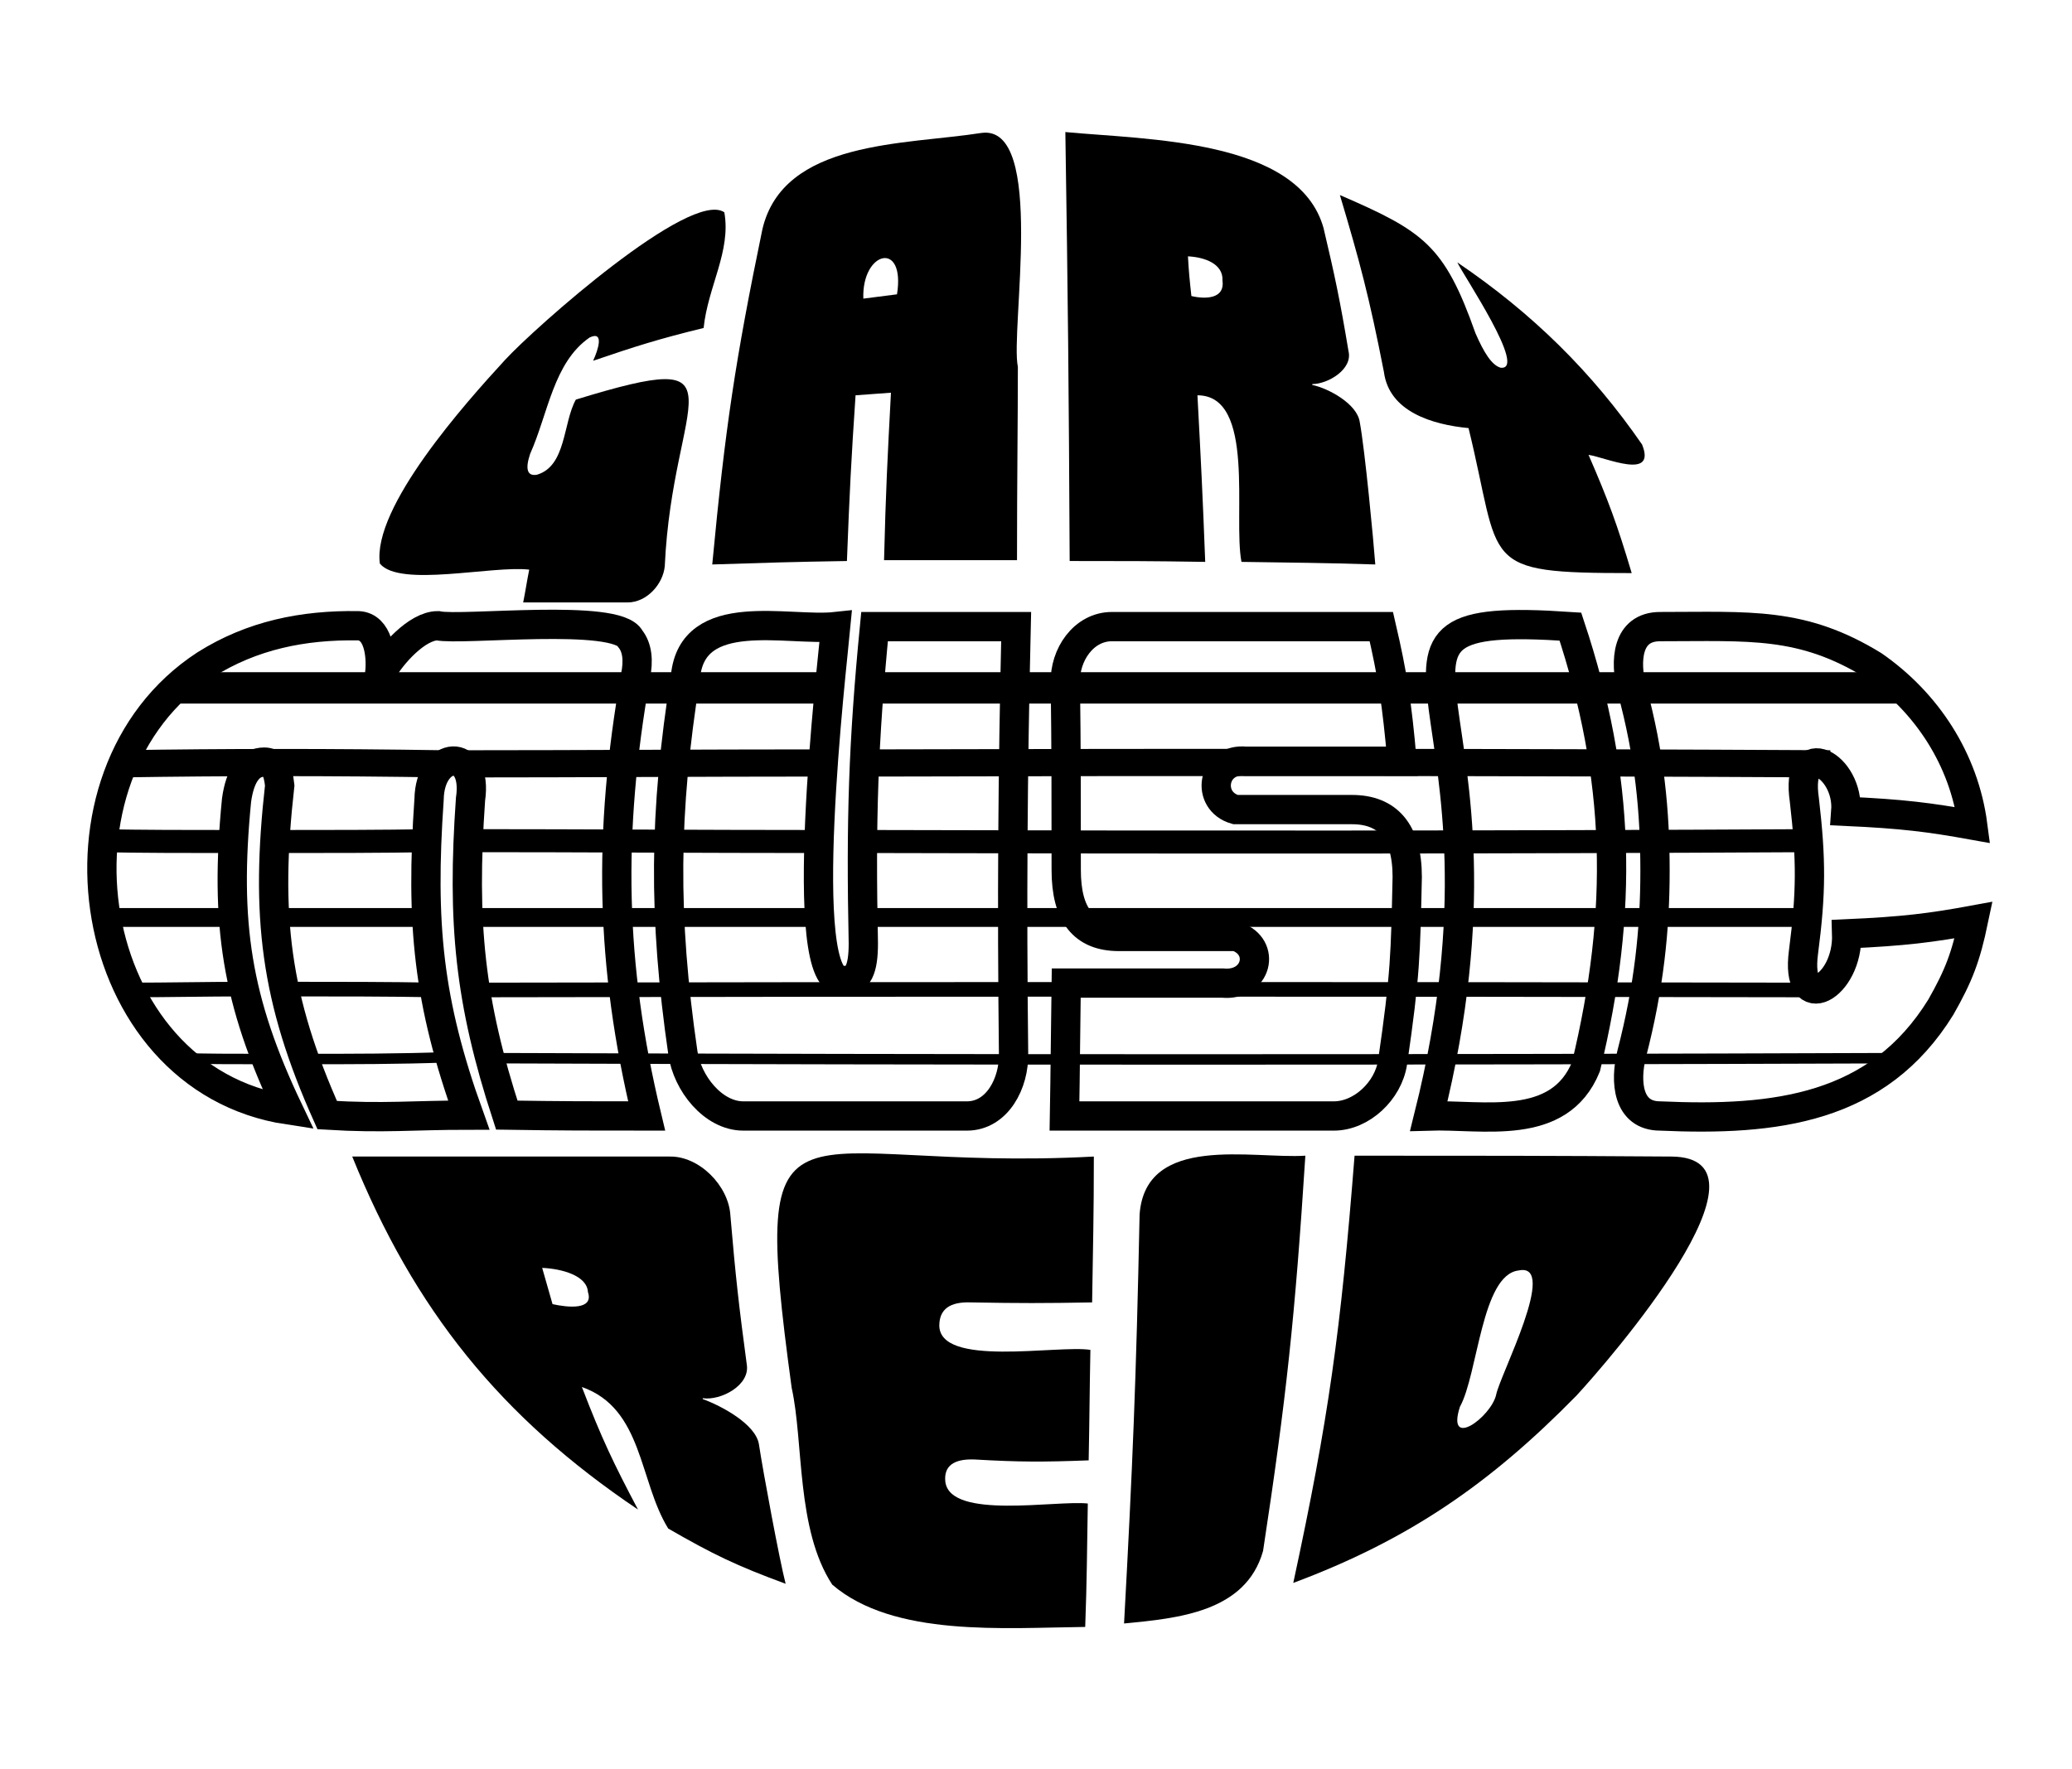 <?xml version="1.0" encoding="utf-8"?>
<!-- Generator: Adobe Illustrator 26.3.1, SVG Export Plug-In . SVG Version: 6.00 Build 0)  -->
<svg version="1.1" baseProfile="tiny" id="a" xmlns="http://www.w3.org/2000/svg" xmlns:xlink="http://www.w3.org/1999/xlink"
	 x="0px" y="0px" viewBox="0 0 240 205" overflow="visible" xml:space="preserve">
<g>
	<g id="c">
		<g>
			<path fill="none" stroke="#000000" stroke-width="3.393" d="M74.9,129.3c-6.5,0-9.7,0-16.2-0.1c-4.3-13.2-5.2-22.2-4.2-36.6
				c0.9-6.1-4.7-5.7-4.8,0c-1,14.5-0.1,23.5,4.6,36.6c-6.5,0-9.8,0.4-16.4,0c-6-13.4-7.2-23.1-5.5-38.2c-0.2-1.9-0.7-2.7-1.8-2.7
				c-1.7,0-2.8,1.5-3.2,4.4c-1.4,14.3,0,23.3,6,35.9C9.6,125,4.1,89.8,23.8,77c5.4-3.4,11.3-4.6,17.7-4.5c2.3,0.1,2.7,3.3,2.5,5.4
				h0.2c1.1-2,4.1-5.4,6.5-5.4c2.8,0.6,20.8-1.5,22.3,1.5c0.8,1,1,2.5,0.6,4.4C70.4,96.6,70.7,111.8,74.9,129.3z"/>
			<path fill="none" stroke="#000000" stroke-width="3.393" d="M117.4,122c0.1,3.5-1.9,7.3-5.4,7.3c0,0-25.9,0-25.9,0
				c-3.5,0-6.5-3.8-7-7.3c-2.3-15.8-2.2-27.9,0.3-43.6c0.8-8.4,11.9-5.2,17.4-5.8c-0.4,4.3-4.8,41.9,0.9,41c1.7,0.1,2.3-1.3,2.3-4.3
				c-0.3-14.3,0-23.3,1.3-36.7h16.4C117.3,89.9,117.2,104.3,117.4,122L117.4,122z"/>
			<path fill="none" stroke="#000000" stroke-width="3.393" d="M161.3,123.1c-0.5,3.3-3.6,6.2-6.8,6.2c0,0-31.2,0-31.2,0
				c0.1-5.5,0.1-8.7,0.2-15.4h18.1c4,0.4,5.1-4.2,1.6-5.4c0,0-13.6,0-13.6,0c-4.1,0-6.1-2.5-6.1-7.7c0-9.3,0-13.9-0.1-21.7
				c-0.1-3.2,2.1-6.5,5.4-6.5c0,0,31.2,0,31.2,0c1.3,5.6,1.8,8.8,2.4,15.6h-18.1c-3.9-0.4-4.7,4.6-1.2,5.6c0,0,13.5,0,13.5,0
				c4.1,0,6.4,2.5,6.4,7.8C162.8,110.6,162.8,112.8,161.3,123.1L161.3,123.1z"/>
			<path fill="none" stroke="#000000" stroke-width="3.393" d="M183.7,123.6c-3.1,7.6-11.9,5.5-18.2,5.7
				c12.1-48.4-13.1-58.7,16.4-56.7C187.7,90.1,188.1,105.4,183.7,123.6z"/>
			<path fill="none" stroke="#000000" stroke-width="3.393" d="M224.8,116.7c-7.3,11.8-19.1,13.2-32.5,12.6c-3.8,0-4.1-4-3.3-7.2
				c2-7.7,2.7-14.4,2.7-21.2c0-6.8-0.6-13.4-2.7-21.1c-0.8-3.2-0.6-7.2,3.3-7.2c10.4,0,16.4-0.6,24.7,4.5
				c6.2,4.3,10.5,10.9,11.5,18.5c-5-0.9-8.1-1.3-14.7-1.6c0.4-5.3-5.9-8.8-4.8-1.3c0.8,6.9,0.8,10.7-0.1,17.6c-1,7.5,5.2,4.1,5-2.1
				c6.7-0.3,9.8-0.7,14.7-1.6C227.7,110.9,226.9,113,224.8,116.7L224.8,116.7z"/>
		</g>
	</g>
	<g id="d">
		<g>
			<path d="M77,65.6c-0.2,2.1-2.1,4.2-4.3,4.2c0,0-12.1,0-12.1,0c0.3-1.5,0.4-2.3,0.7-3.8c-4.3-0.5-15,2.1-17.3-0.7
				c-0.9-6.5,9.9-18.6,14.5-23.6C61.9,38,80,21.9,83.9,24.6c0.8,4.5-1.9,8.6-2.4,13.4c-5.3,1.3-7.8,2.1-12.8,3.8
				c0.6-1.3,1.3-3.5-0.4-2.7c0,0,0,0,0,0c-4.2,2.9-4.8,8.8-6.9,13.5c-0.6,1.8-0.3,2.6,0.8,2.4c3.4-1,3-6,4.5-8.7
				C86.9,40.1,77.9,45.9,77,65.6L77,65.6z"/>
			<path d="M117.8,64.9c-6.2,0-9.3,0-15.4,0c0.2-8,0.4-11.9,0.8-19.4c-1.6,0.1-2.5,0.2-4.1,0.3c-0.5,7.4-0.7,11.3-1,19.2
				c-6.3,0.1-9.4,0.2-15.6,0.4c1.5-15.9,2.7-23.8,5.8-38.8c2.4-10.4,16.5-9.8,25.4-11.2c7.5-1,3.3,22.9,4.2,27.1
				C117.9,49,117.8,55.6,117.8,64.9z M103.9,34.1c1-6.3-4.1-5-3.9,0.5C101.5,34.4,102.3,34.3,103.9,34.1z"/>
			<path d="M157.5,48.9c0.6,3.2,1.6,13.8,1.8,16.5c-6.2-0.2-9.3-0.2-15.5-0.3c-1-5.2,1.7-19.3-5.1-19.3c0.4,7.5,0.6,11.4,0.9,19.3
				c-6.3-0.1-9.4-0.1-15.7-0.1c-0.1-20.3-0.2-30.4-0.5-49.7c9.5,0.9,27,0.8,29.9,11.1c1.3,5.5,1.9,8.3,2.9,14.3
				c0.5,2.1-2.4,3.8-4.2,3.8c0,0.1,0,0.1,0,0.1C153.9,45,157.2,46.8,157.5,48.9L157.5,48.9z M141.6,32.5c0.1-1.9-2-2.7-4-2.8
				c0.1,1.8,0.2,2.8,0.4,4.6C139.7,34.7,141.9,34.6,141.6,32.5z"/>
			<path d="M190.2,51.5c1.7,4.2-4.2,1.5-6.2,1.2c2.3,5.3,3.3,8,5,13.7c-17.9,0-15-0.9-18.9-16.8c-4.2-0.4-9.2-1.9-9.8-6.5
				c-1.7-8.7-2.8-12.8-5.1-20.5c9.7,4.2,12.1,5.8,15.7,16c1,2.3,1.9,3.7,2.9,4c3.2,0.4-4.3-10.7-5-12.2
				C177.5,36.3,184.4,43.1,190.2,51.5z"/>
		</g>
	</g>
	<g id="e">
		<g>
			<path d="M87.9,167.3c0.5,3.3,2.4,13.5,3.1,16.2c-5.7-2.1-8.4-3.4-13.6-6.4c-3.4-5.5-2.9-13.9-10-16.4c2.3,6,3.7,8.9,6.5,14.2
				c-15.9-10.7-25.9-23.1-33.1-40.9h36.7c3.5-0.1,6.9,3.4,7.1,6.8c0.6,7.1,1,10.6,1.9,17.3c0.4,2.4-3,4.2-5.1,3.9c0,0.1,0,0.1,0,0.1
				C83.6,162.9,87.5,165,87.9,167.3L87.9,167.3z M68.1,149.7c-0.1-1.9-3-2.7-5.3-2.8c0.5,1.7,0.7,2.5,1.2,4.2
				C65.8,151.5,68.8,151.8,68.1,149.7z"/>
			<path d="M125.7,188.5c-9.4,0.1-22.2,1.2-29.3-4.9c-4.2-6.4-3.3-16.5-4.7-22.8c-5-36.7-0.3-24.9,35-26.8c0,6.9-0.1,10.3-0.2,16.9
				c-5.6,0.1-8.4,0.1-14,0c-2.5-0.1-3.7,0.8-3.7,2.7v-0.1c-0.1,5,13.7,2.3,17.5,2.9c-0.1,5.2-0.1,7.8-0.2,12.8
				c-5.3,0.2-8,0.2-13.2-0.1c-2.5-0.1-3.6,0.8-3.4,2.6c0.6,4.4,12.8,2.1,16.5,2.5C125.9,180.1,125.9,183,125.7,188.5L125.7,188.5z"
				/>
			<path d="M146.3,179.7c-2,7.1-9.9,7.8-16.1,8.4c1-18.4,1.4-28.1,1.8-47.4c0.7-9.4,13.1-6.4,19.2-6.8
				C150,152.6,149,162,146.3,179.7L146.3,179.7z"/>
			<path d="M182.6,161.7c-10,10.2-19.4,16.7-32.8,21.7c4.1-19,5.5-29.2,7.1-49.5c14.7,0,22,0,36.7,0.1
				C206.8,134.1,186.3,157.7,182.6,161.7L182.6,161.7z M173.3,161.6c0.4-2.2,7.3-15.4,2.6-14.4c-4.3,0.5-4.7,12-6.8,15.8
				C167.5,168,172.7,164.2,173.3,161.6L173.3,161.6z"/>
		</g>
	</g>
	<path fill="none" stroke="#000000" stroke-width="1.21" d="M56.7,122.6c54.4,0.2,108.7,0.2,163.2,0"/>
	<path fill="none" stroke="#000000" stroke-width="1.21" d="M35.3,122.7c5.5,0,10.9,0,16.4-0.2"/>
	<path fill="none" stroke="#000000" stroke-width="1.21" d="M20.6,122.6c3.2,0.1,6.5,0.1,9.7,0.1"/>
	<path fill="none" stroke="#000000" stroke-width="1.693" d="M55.2,114.7c51.6-0.1,102.9-0.1,154.4,0"/>
	<path fill="none" stroke="#000000" stroke-width="1.693" d="M33.7,114.6c5.6,0,11.2,0,16.8,0.1"/>
	<path fill="none" stroke="#000000" stroke-width="1.693" d="M15,114.7c4.5,0,8.9-0.1,13.4-0.1"/>
	<path fill="none" stroke="#000000" stroke-width="2.183" d="M101.4,106.3c35.9,0,72.3,0,108.3,0"/>
	<path fill="none" stroke="#000000" stroke-width="2.183" d="M54.2,106.3c13.4,0,26.8,0,40.1,0"/>
	<path fill="none" stroke="#000000" stroke-width="2.183" d="M32.3,106.3c5.9,0,11.7,0,17.6,0"/>
	<path fill="none" stroke="#000000" stroke-width="2.183" d="M13.5,106.3c4.4,0,8.9,0,13.3,0"/>
	<path fill="none" stroke="#000000" stroke-width="2.667" d="M101.1,97.5c36.3,0.1,72.1,0.1,108.6-0.1"/>
	<path fill="none" stroke="#000000" stroke-width="2.667" d="M54.2,97.4c13.5,0,27,0.1,40.5,0.1"/>
	<path fill="none" stroke="#000000" stroke-width="2.667" d="M31.9,97.5c6,0,12.1,0,18.1-0.1"/>
	<path fill="none" stroke="#000000" stroke-width="2.667" d="M11.5,97.4c5.1,0.1,10.3,0.1,15.4,0.1"/>
	<path fill="none" stroke="#000000" stroke-width="3.151" d="M101.1,88.4c36.8-0.1,74.1-0.1,110.9,0.1"/>
	<path fill="none" stroke="#000000" stroke-width="3.151" d="M54.1,88.5c13.5,0,27.1-0.1,40.6-0.1"/>
	<path fill="none" stroke="#000000" stroke-width="3.151" d="M13.8,88.5c12.6-0.2,24.7-0.2,37.5,0"/>
	<path fill="none" stroke="#000000" stroke-width="3.635" d="M101.6,79.7c39.1,0,78.9,0,118.3,0"/>
	<path fill="none" stroke="#000000" stroke-width="3.635" d="M20.6,79.7c24.7,0,49.9,0,74.6,0"/>
</g>
</svg>
